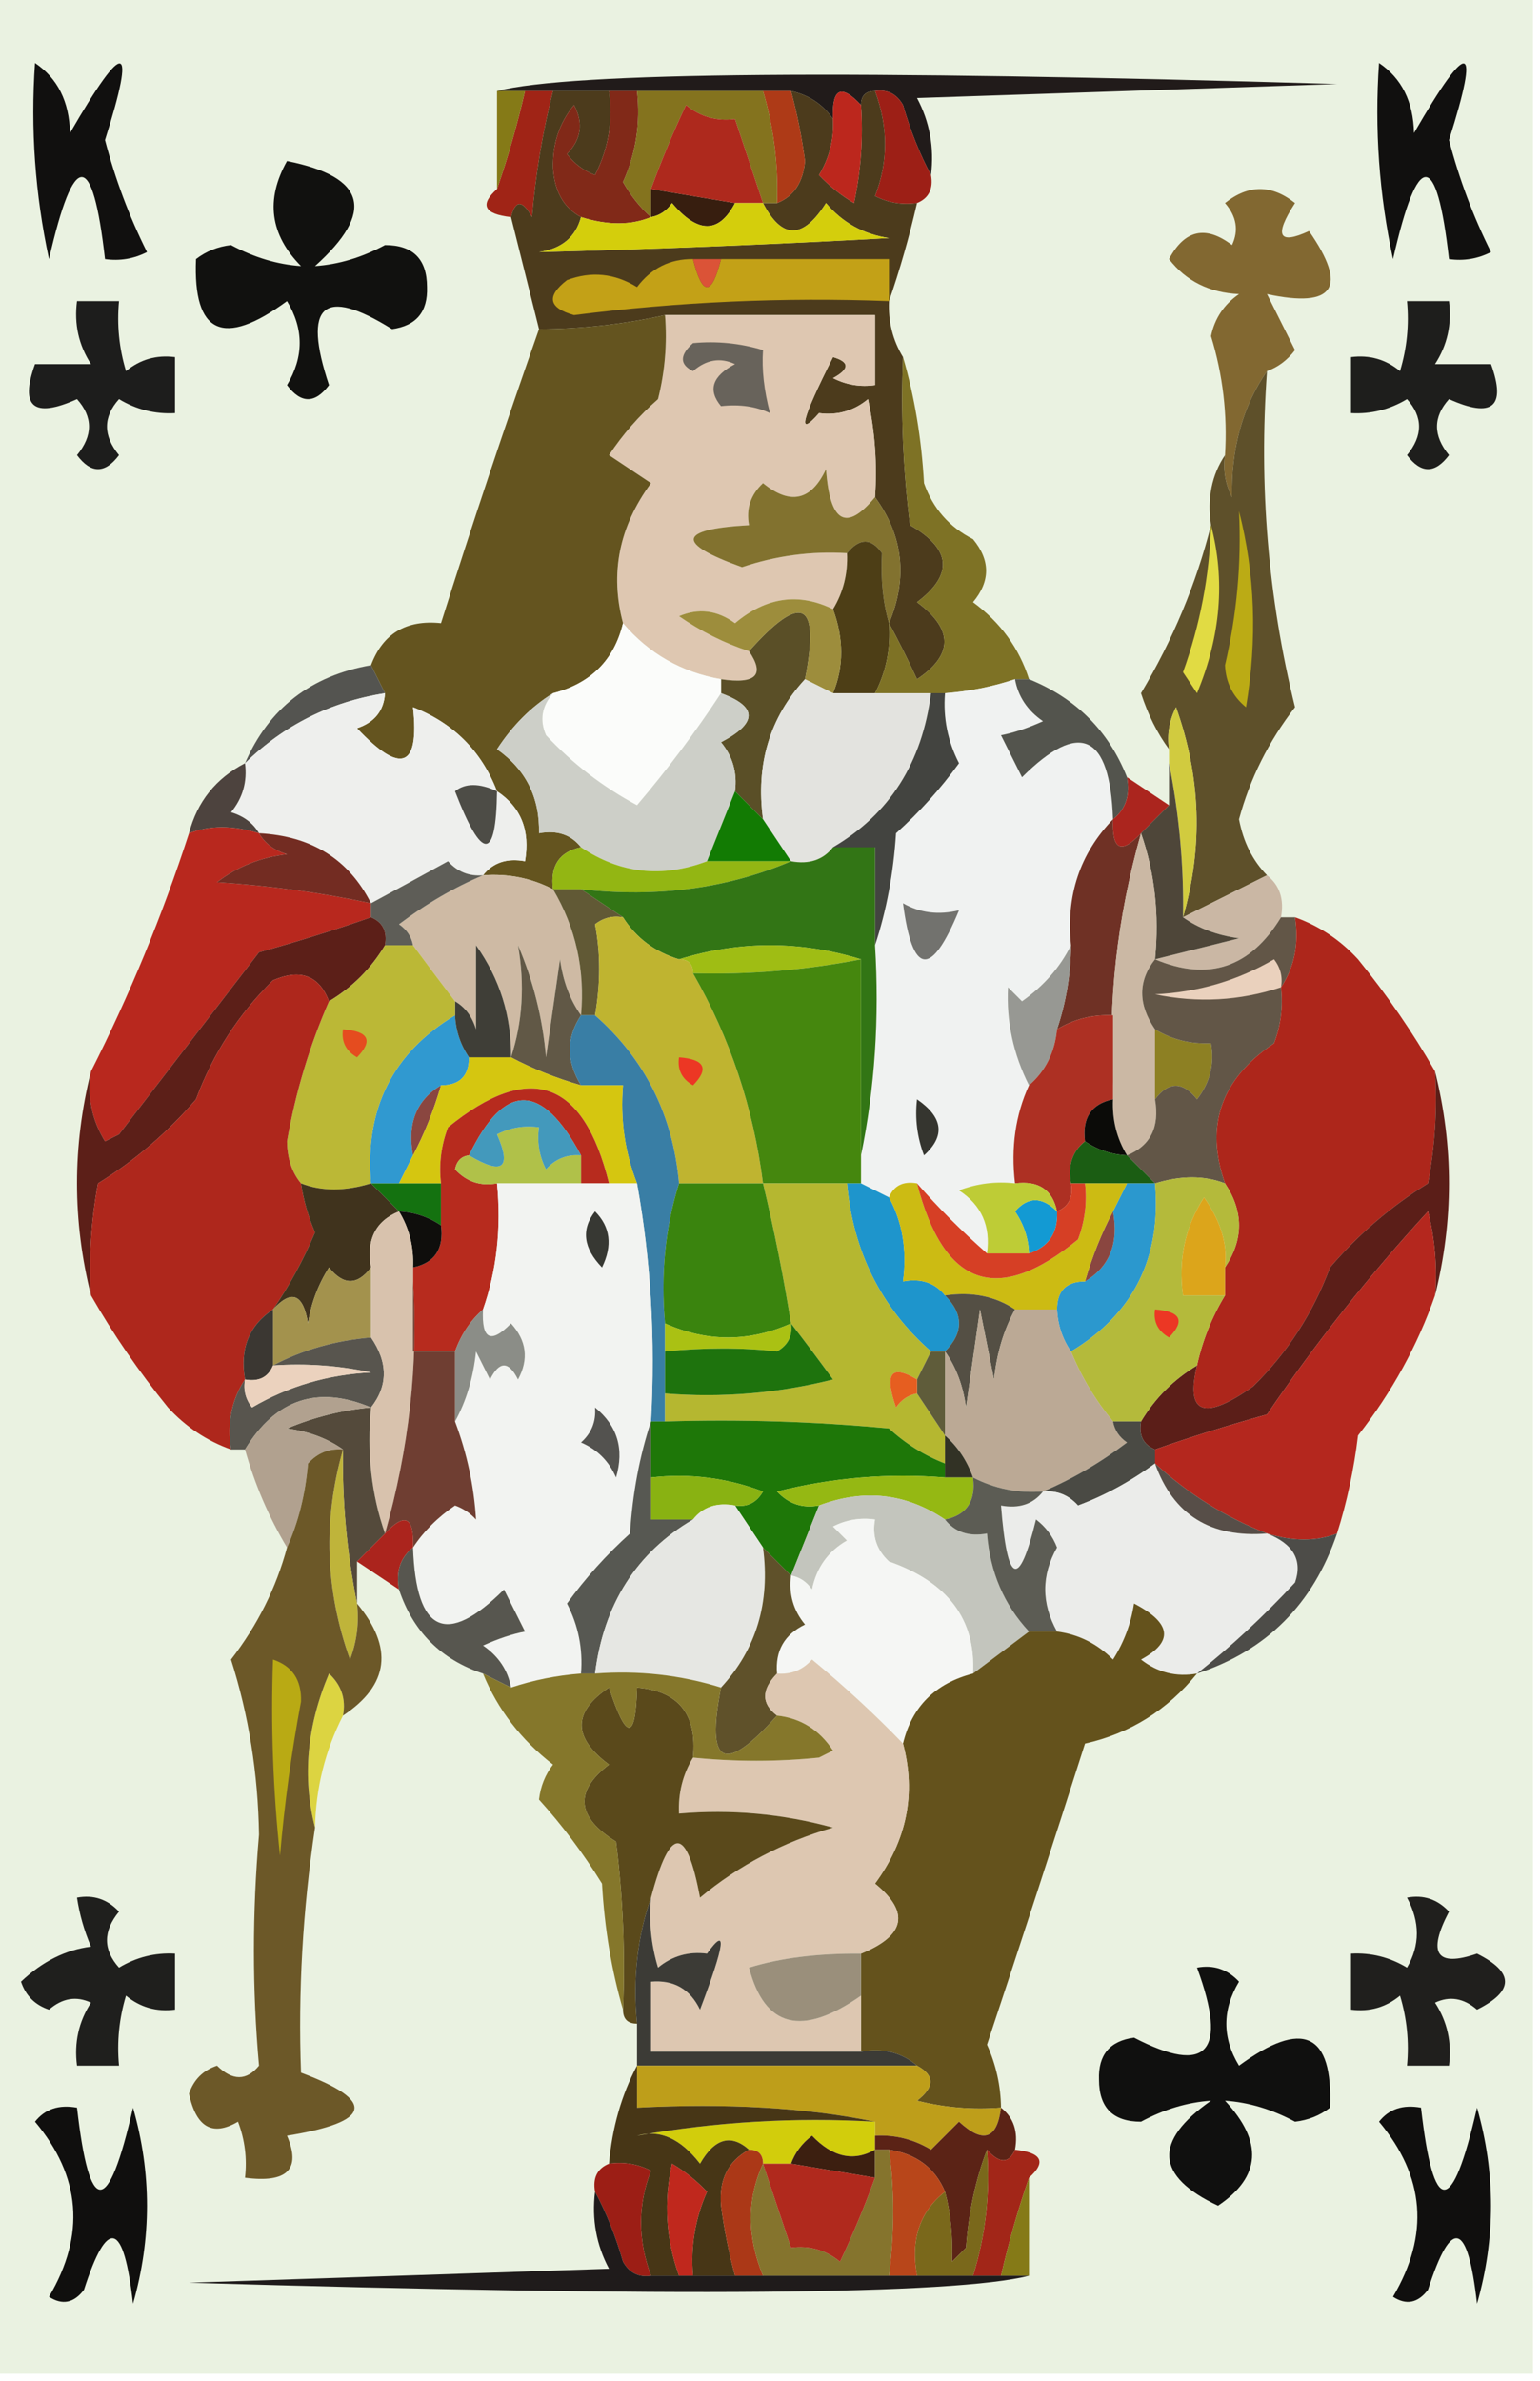 <?xml version="1.0" encoding="UTF-8"?>
<!DOCTYPE svg PUBLIC "-//W3C//DTD SVG 1.1//EN" "http://www.w3.org/Graphics/SVG/1.1/DTD/svg11.dtd">
<svg xmlns="http://www.w3.org/2000/svg" version="1.1" width="110px" height="170px" style="shape-rendering:geometricPrecision; text-rendering:geometricPrecision; image-rendering:optimizeQuality; fill-rule:evenodd; clip-rule:evenodd" xmlns:xlink="http://www.w3.org/1999/xlink">
<g><path style="opacity:1" fill="#eaf2e1" d="M -0.5,-0.5 C 36.167,-0.5 72.833,-0.5 109.5,-0.5C 109.5,56.167 109.5,112.833 109.5,169.5C 72.833,169.5 36.167,169.5 -0.5,169.5C -0.5,112.833 -0.5,56.167 -0.5,-0.5 Z"/></g>
<g><path style="opacity:1" fill="#11100f" d="M 2.5,4.5 C 4.117,5.589 4.95,7.256 5,9.5C 8.92,2.717 9.753,2.884 7.5,10C 8.224,12.779 9.224,15.446 10.5,18C 9.552,18.483 8.552,18.649 7.5,18.5C 6.614,10.694 5.281,10.694 3.5,18.5C 2.507,13.88 2.173,9.214 2.5,4.5 Z"/></g>
<g><path style="opacity:1" fill="#11100f" d="M 98.5,4.5 C 100.117,5.589 100.95,7.256 101,9.5C 104.92,2.717 105.753,2.884 103.5,10C 104.224,12.779 105.224,15.446 106.5,18C 105.552,18.483 104.552,18.649 103.5,18.5C 102.614,10.694 101.281,10.694 99.5,18.5C 98.507,13.88 98.173,9.214 98.5,4.5 Z"/></g>
<g><path style="opacity:1" fill="#211b1a" d="M 66.5,12.5 C 65.694,11.003 65.028,9.336 64.5,7.5C 64.043,6.702 63.376,6.369 62.5,6.5C 61.833,6.5 61.5,6.833 61.5,7.5C 60.075,5.969 59.409,6.302 59.5,8.5C 58.778,7.449 57.778,6.782 56.5,6.5C 55.833,6.5 55.167,6.5 54.5,6.5C 51.5,6.5 48.5,6.5 45.5,6.5C 44.833,6.5 44.167,6.5 43.5,6.5C 42.167,6.5 40.833,6.5 39.5,6.5C 38.833,6.5 38.167,6.5 37.5,6.5C 36.833,6.5 36.167,6.5 35.5,6.5C 40.791,5.141 60.791,4.974 95.5,6C 85.5,6.333 75.5,6.667 65.5,7C 66.406,8.699 66.739,10.533 66.5,12.5 Z"/></g>
<g><path style="opacity:1" fill="#9d1f16" d="M 62.5,6.5 C 63.376,6.369 64.043,6.702 64.5,7.5C 65.028,9.336 65.694,11.003 66.5,12.5C 66.672,13.492 66.338,14.158 65.5,14.5C 64.448,14.649 63.448,14.483 62.5,14C 63.45,11.568 63.45,9.068 62.5,6.5 Z"/></g>
<g><path style="opacity:1" fill="#a02416" d="M 37.5,6.5 C 38.167,6.5 38.833,6.5 39.5,6.5C 38.759,9.413 38.259,12.413 38,15.5C 37.31,14.262 36.81,14.262 36.5,15.5C 34.576,15.289 34.243,14.623 35.5,13.5C 36.268,11.285 36.935,8.952 37.5,6.5 Z"/></g>
<g><path style="opacity:1" fill="#857a17" d="M 35.5,6.5 C 36.167,6.5 36.833,6.5 37.5,6.5C 36.935,8.952 36.268,11.285 35.5,13.5C 35.5,11.167 35.5,8.833 35.5,6.5 Z"/></g>
<g><path style="opacity:1" fill="#11110f" d="M 20.5,11.5 C 26.152,12.626 26.819,15.126 22.5,19C 24.178,18.888 25.845,18.388 27.5,17.5C 29.5,17.5 30.5,18.5 30.5,20.5C 30.566,22.266 29.732,23.266 28,23.5C 23.088,20.432 21.588,21.765 23.5,27.5C 22.5,28.833 21.5,28.833 20.5,27.5C 21.706,25.484 21.706,23.484 20.5,21.5C 15.946,24.844 13.779,23.844 14,18.5C 14.725,17.942 15.558,17.608 16.5,17.5C 18.155,18.388 19.822,18.888 21.5,19C 19.285,16.759 18.952,14.258 20.5,11.5 Z"/></g>
<g><path style="opacity:1" fill="#4c3b1c" d="M 39.5,6.5 C 40.833,6.5 42.167,6.5 43.5,6.5C 43.799,8.604 43.466,10.604 42.5,12.5C 41.692,12.192 41.025,11.692 40.5,11C 41.517,9.951 41.684,8.784 41,7.5C 39.954,8.772 39.454,10.272 39.5,12C 39.608,13.681 40.275,14.848 41.5,15.5C 41.119,16.931 40.119,17.765 38.5,18C 46.796,17.796 55.13,17.462 63.5,17C 61.671,16.727 60.171,15.893 59,14.5C 57.35,17.106 55.85,17.106 54.5,14.5C 54.833,14.5 55.167,14.5 55.5,14.5C 56.694,14.03 57.36,13.03 57.5,11.5C 57.272,9.793 56.938,8.126 56.5,6.5C 57.778,6.782 58.778,7.449 59.5,8.5C 59.579,9.93 59.246,11.264 58.5,12.5C 59.242,13.287 60.075,13.954 61,14.5C 61.497,12.19 61.663,9.857 61.5,7.5C 61.5,6.833 61.833,6.5 62.5,6.5C 63.45,9.068 63.45,11.568 62.5,14C 63.448,14.483 64.448,14.649 65.5,14.5C 64.935,16.952 64.268,19.285 63.5,21.5C 63.433,22.959 63.766,24.292 64.5,25.5C 64.335,29.514 64.501,33.514 65,37.5C 67.952,39.193 68.118,41.026 65.5,43C 68.105,44.931 68.105,46.764 65.5,48.5C 64.828,47.051 64.161,45.718 63.5,44.5C 64.85,41.267 64.517,38.267 62.5,35.5C 62.663,33.143 62.497,30.81 62,28.5C 60.989,29.337 59.822,29.67 58.5,29.5C 56.905,31.313 57.239,29.98 59.5,25.5C 60.696,25.846 60.696,26.346 59.5,27C 60.448,27.483 61.448,27.649 62.5,27.5C 62.5,25.833 62.5,24.167 62.5,22.5C 57.5,22.5 52.5,22.5 47.5,22.5C 44.545,23.159 41.545,23.492 38.5,23.5C 37.833,20.833 37.167,18.167 36.5,15.5C 36.81,14.262 37.31,14.262 38,15.5C 38.259,12.413 38.759,9.413 39.5,6.5 Z"/></g>
<g><path style="opacity:1" fill="#371e0f" d="M 46.5,13.5 C 48.5,13.833 50.5,14.167 52.5,14.5C 51.348,16.689 49.848,16.689 48,14.5C 47.617,15.056 47.117,15.389 46.5,15.5C 46.5,14.833 46.5,14.167 46.5,13.5 Z"/></g>
<g><path style="opacity:1" fill="#812918" d="M 43.5,6.5 C 44.167,6.5 44.833,6.5 45.5,6.5C 45.756,8.793 45.423,10.959 44.5,13C 45.066,13.995 45.733,14.828 46.5,15.5C 45.065,16.096 43.398,16.096 41.5,15.5C 40.275,14.848 39.608,13.681 39.5,12C 39.454,10.272 39.954,8.772 41,7.5C 41.684,8.784 41.517,9.951 40.5,11C 41.025,11.692 41.692,12.192 42.5,12.5C 43.466,10.604 43.799,8.604 43.5,6.5 Z"/></g>
<g><path style="opacity:1" fill="#ae3a17" d="M 54.5,6.5 C 55.167,6.5 55.833,6.5 56.5,6.5C 56.938,8.126 57.272,9.793 57.5,11.5C 57.36,13.03 56.694,14.03 55.5,14.5C 55.599,11.763 55.265,9.096 54.5,6.5 Z"/></g>
<g><path style="opacity:1" fill="#84731e" d="M 45.5,6.5 C 48.5,6.5 51.5,6.5 54.5,6.5C 55.265,9.096 55.599,11.763 55.5,14.5C 55.167,14.5 54.833,14.5 54.5,14.5C 53.833,12.5 53.167,10.5 52.5,8.5C 51.178,8.67 50.011,8.337 49,7.5C 48.062,9.488 47.228,11.489 46.5,13.5C 46.5,14.167 46.5,14.833 46.5,15.5C 45.733,14.828 45.066,13.995 44.5,13C 45.423,10.959 45.756,8.793 45.5,6.5 Z"/></g>
<g><path style="opacity:1" fill="#ae291d" d="M 54.5,14.5 C 53.833,14.5 53.167,14.5 52.5,14.5C 50.5,14.167 48.5,13.833 46.5,13.5C 47.228,11.489 48.062,9.488 49,7.5C 50.011,8.337 51.178,8.67 52.5,8.5C 53.167,10.5 53.833,12.5 54.5,14.5 Z"/></g>
<g><path style="opacity:1" fill="#bc271d" d="M 61.5,7.5 C 61.663,9.857 61.497,12.19 61,14.5C 60.075,13.954 59.242,13.287 58.5,12.5C 59.246,11.264 59.579,9.93 59.5,8.5C 59.409,6.302 60.075,5.969 61.5,7.5 Z"/></g>
<g><path style="opacity:1" fill="#d4ce0c" d="M 52.5,14.5 C 53.167,14.5 53.833,14.5 54.5,14.5C 55.85,17.106 57.35,17.106 59,14.5C 60.171,15.893 61.671,16.727 63.5,17C 55.13,17.462 46.796,17.796 38.5,18C 40.119,17.765 41.119,16.931 41.5,15.5C 43.398,16.096 45.065,16.096 46.5,15.5C 47.117,15.389 47.617,15.056 48,14.5C 49.848,16.689 51.348,16.689 52.5,14.5 Z"/></g>
<g><path style="opacity:1" fill="#826831" d="M 90.5,26.5 C 88.763,29.008 87.93,32.008 88,35.5C 87.517,34.552 87.35,33.552 87.5,32.5C 87.681,29.603 87.348,26.77 86.5,24C 86.759,22.739 87.426,21.739 88.5,21C 86.381,20.902 84.714,20.069 83.5,18.5C 84.62,16.404 86.12,16.07 88,17.5C 88.492,16.451 88.326,15.451 87.5,14.5C 89.167,13.167 90.833,13.167 92.5,14.5C 90.989,16.837 91.323,17.504 93.5,16.5C 96.305,20.528 95.305,22.028 90.5,21C 91.167,22.333 91.833,23.667 92.5,25C 91.956,25.717 91.289,26.217 90.5,26.5 Z"/></g>
<g><path style="opacity:1" fill="#c3a117" d="M 49.5,18.5 C 50.167,21.167 50.833,21.167 51.5,18.5C 55.5,18.5 59.5,18.5 63.5,18.5C 63.5,19.5 63.5,20.5 63.5,21.5C 55.956,21.216 48.456,21.55 41,22.5C 39.174,21.99 39.007,21.156 40.5,20C 42.235,19.349 43.902,19.515 45.5,20.5C 46.524,19.147 47.857,18.48 49.5,18.5 Z"/></g>
<g><path style="opacity:1" fill="#db5337" d="M 49.5,18.5 C 50.167,18.5 50.833,18.5 51.5,18.5C 50.833,21.167 50.167,21.167 49.5,18.5 Z"/></g>
<g><path style="opacity:1" fill="#1d1d1c" d="M 5.5,21.5 C 6.5,21.5 7.5,21.5 8.5,21.5C 8.34,23.199 8.506,24.866 9,26.5C 10.011,25.663 11.178,25.33 12.5,25.5C 12.5,26.833 12.5,28.167 12.5,29.5C 11.069,29.579 9.736,29.246 8.5,28.5C 7.355,29.776 7.355,31.109 8.5,32.5C 7.5,33.833 6.5,33.833 5.5,32.5C 6.645,31.109 6.645,29.776 5.5,28.5C 2.398,29.893 1.398,29.06 2.5,26C 3.833,26 5.167,26 6.5,26C 5.62,24.644 5.286,23.144 5.5,21.5 Z"/></g>
<g><path style="opacity:1" fill="#dec7b1" d="M 47.5,22.5 C 52.5,22.5 57.5,22.5 62.5,22.5C 62.5,24.167 62.5,25.833 62.5,27.5C 61.448,27.649 60.448,27.483 59.5,27C 60.696,26.346 60.696,25.846 59.5,25.5C 57.239,29.98 56.905,31.313 58.5,29.5C 59.822,29.67 60.989,29.337 62,28.5C 62.497,30.81 62.663,33.143 62.5,35.5C 60.442,37.996 59.276,37.33 59,33.5C 57.946,35.754 56.446,36.087 54.5,34.5C 53.614,35.325 53.281,36.325 53.5,37.5C 48.408,37.789 48.241,38.789 53,40.5C 55.434,39.678 57.934,39.344 60.5,39.5C 60.567,40.959 60.234,42.292 59.5,43.5C 57.055,42.298 54.722,42.631 52.5,44.5C 51.232,43.572 49.899,43.405 48.5,44C 50.078,45.094 51.745,45.928 53.5,46.5C 54.66,48.203 53.993,48.869 51.5,48.5C 48.674,48.002 46.34,46.669 44.5,44.5C 43.553,40.939 44.219,37.606 46.5,34.5C 45.5,33.833 44.5,33.167 43.5,32.5C 44.48,31.019 45.647,29.685 47,28.5C 47.495,26.527 47.662,24.527 47.5,22.5 Z"/></g>
<g><path style="opacity:1" fill="#1e1e1c" d="M 100.5,21.5 C 101.5,21.5 102.5,21.5 103.5,21.5C 103.714,23.144 103.38,24.644 102.5,26C 103.833,26 105.167,26 106.5,26C 107.602,29.06 106.602,29.893 103.5,28.5C 102.355,29.776 102.355,31.109 103.5,32.5C 102.5,33.833 101.5,33.833 100.5,32.5C 101.645,31.109 101.645,29.776 100.5,28.5C 99.264,29.246 97.93,29.579 96.5,29.5C 96.5,28.167 96.5,26.833 96.5,25.5C 97.822,25.33 98.989,25.663 100,26.5C 100.494,24.866 100.66,23.199 100.5,21.5 Z"/></g>
<g><path style="opacity:1" fill="#68635b" d="M 49.5,24.5 C 51.199,24.34 52.866,24.506 54.5,25C 54.404,26.373 54.57,27.873 55,29.5C 53.992,29.018 52.825,28.852 51.5,29C 50.542,27.852 50.875,26.852 52.5,26C 51.451,25.508 50.451,25.674 49.5,26.5C 48.537,26.03 48.537,25.363 49.5,24.5 Z"/></g>
<g><path style="opacity:1" fill="#5e502a" d="M 90.5,26.5 C 89.909,34.704 90.576,42.704 92.5,50.5C 90.613,52.941 89.28,55.607 88.5,58.5C 88.803,60.114 89.469,61.448 90.5,62.5C 88.5,63.5 86.5,64.5 84.5,65.5C 85.942,60.465 85.776,55.465 84,50.5C 83.517,51.448 83.35,52.448 83.5,53.5C 82.661,52.359 81.994,51.026 81.5,49.5C 83.778,45.678 85.445,41.678 86.5,37.5C 86.216,35.585 86.549,33.919 87.5,32.5C 87.35,33.552 87.517,34.552 88,35.5C 87.93,32.008 88.763,29.008 90.5,26.5 Z"/></g>
<g><path style="opacity:1" fill="#82722f" d="M 62.5,35.5 C 64.517,38.267 64.85,41.267 63.5,44.5C 63.071,43.047 62.904,41.381 63,39.5C 62.23,38.402 61.397,38.402 60.5,39.5C 57.934,39.344 55.434,39.678 53,40.5C 48.241,38.789 48.408,37.789 53.5,37.5C 53.281,36.325 53.614,35.325 54.5,34.5C 56.446,36.087 57.946,35.754 59,33.5C 59.276,37.33 60.442,37.996 62.5,35.5 Z"/></g>
<g><path style="opacity:1" fill="#bbab15" d="M 88.5,36.5 C 89.648,40.981 89.815,45.648 89,50.5C 88.056,49.737 87.556,48.737 87.5,47.5C 88.346,43.882 88.68,40.215 88.5,36.5 Z"/></g>
<g><path style="opacity:1" fill="#64541f" d="M 47.5,22.5 C 47.662,24.527 47.495,26.527 47,28.5C 45.647,29.685 44.48,31.019 43.5,32.5C 44.5,33.167 45.5,33.833 46.5,34.5C 44.219,37.606 43.553,40.939 44.5,44.5C 43.867,47.134 42.2,48.8 39.5,49.5C 37.943,50.466 36.61,51.8 35.5,53.5C 37.559,54.951 38.559,56.951 38.5,59.5C 39.791,59.263 40.791,59.596 41.5,60.5C 39.952,60.821 39.285,61.821 39.5,63.5C 37.958,62.699 36.291,62.366 34.5,62.5C 35.209,61.596 36.209,61.263 37.5,61.5C 37.88,59.302 37.213,57.635 35.5,56.5C 34.393,53.631 32.393,51.631 29.5,50.5C 29.969,54.83 28.635,55.33 25.5,52C 26.756,51.583 27.423,50.75 27.5,49.5C 27.167,48.833 26.833,48.167 26.5,47.5C 27.344,45.241 29.011,44.241 31.5,44.5C 33.704,37.509 36.038,30.509 38.5,23.5C 41.545,23.492 44.545,23.159 47.5,22.5 Z"/></g>
<g><path style="opacity:1" fill="#4d3e16" d="M 63.5,44.5 C 63.634,46.291 63.301,47.958 62.5,49.5C 61.5,49.5 60.5,49.5 59.5,49.5C 60.275,47.612 60.275,45.612 59.5,43.5C 60.234,42.292 60.567,40.959 60.5,39.5C 61.397,38.402 62.23,38.402 63,39.5C 62.904,41.381 63.071,43.047 63.5,44.5 Z"/></g>
<g><path style="opacity:1" fill="#e1db43" d="M 86.5,37.5 C 87.528,41.426 87.194,45.426 85.5,49.5C 85.167,49 84.833,48.5 84.5,48C 85.726,44.598 86.393,41.098 86.5,37.5 Z"/></g>
<g><path style="opacity:1" fill="#5a4f27" d="M 57.5,48.5 C 54.976,51.239 53.976,54.572 54.5,58.5C 53.833,57.833 53.167,57.167 52.5,56.5C 52.67,55.178 52.337,54.011 51.5,53C 54.125,51.624 54.125,50.458 51.5,49.5C 51.5,49.167 51.5,48.833 51.5,48.5C 53.993,48.869 54.66,48.203 53.5,46.5C 57.265,42.264 58.598,42.93 57.5,48.5 Z"/></g>
<g><path style="opacity:1" fill="#fbfcfa" d="M 44.5,44.5 C 46.34,46.669 48.674,48.002 51.5,48.5C 51.5,48.833 51.5,49.167 51.5,49.5C 49.679,52.274 47.679,54.941 45.5,57.5C 43.063,56.197 40.896,54.53 39,52.5C 38.53,51.423 38.697,50.423 39.5,49.5C 42.2,48.8 43.867,47.134 44.5,44.5 Z"/></g>
<g><path style="opacity:1" fill="#9d8d3c" d="M 59.5,43.5 C 60.275,45.612 60.275,47.612 59.5,49.5C 58.833,49.167 58.167,48.833 57.5,48.5C 58.598,42.93 57.265,42.264 53.5,46.5C 51.745,45.928 50.078,45.094 48.5,44C 49.899,43.405 51.232,43.572 52.5,44.5C 54.722,42.631 57.055,42.298 59.5,43.5 Z"/></g>
<g><path style="opacity:1" fill="#7e7225" d="M 64.5,25.5 C 65.32,28.305 65.82,31.305 66,34.5C 66.637,36.303 67.803,37.636 69.5,38.5C 70.747,40.006 70.747,41.506 69.5,43C 71.464,44.451 72.797,46.284 73.5,48.5C 73.167,48.5 72.833,48.5 72.5,48.5C 70.883,49.038 69.216,49.371 67.5,49.5C 67.167,49.5 66.833,49.5 66.5,49.5C 65.167,49.5 63.833,49.5 62.5,49.5C 63.301,47.958 63.634,46.291 63.5,44.5C 64.161,45.718 64.828,47.051 65.5,48.5C 68.105,46.764 68.105,44.931 65.5,43C 68.118,41.026 67.952,39.193 65,37.5C 64.501,33.514 64.335,29.514 64.5,25.5 Z"/></g>
<g><path style="opacity:1" fill="#545450" d="M 26.5,47.5 C 26.833,48.167 27.167,48.833 27.5,49.5C 23.615,50.109 20.282,51.776 17.5,54.5C 19.197,50.584 22.197,48.25 26.5,47.5 Z"/></g>
<g><path style="opacity:1" fill="#e3e3df" d="M 57.5,48.5 C 58.167,48.833 58.833,49.167 59.5,49.5C 60.5,49.5 61.5,49.5 62.5,49.5C 63.833,49.5 65.167,49.5 66.5,49.5C 65.87,54.465 63.537,58.132 59.5,60.5C 58.791,61.404 57.791,61.737 56.5,61.5C 55.833,60.5 55.167,59.5 54.5,58.5C 53.976,54.572 54.976,51.239 57.5,48.5 Z"/></g>
<g><path style="opacity:1" fill="#f0f2f1" d="M 72.5,48.5 C 72.721,49.735 73.388,50.735 74.5,51.5C 73.397,51.998 72.397,52.331 71.5,52.5C 72,53.5 72.5,54.5 73,55.5C 77.12,51.401 79.286,52.401 79.5,58.5C 77.132,60.956 76.132,63.956 76.5,67.5C 75.717,69.076 74.55,70.409 73,71.5C 72.667,71.167 72.333,70.833 72,70.5C 71.876,72.936 72.376,75.269 73.5,77.5C 72.532,79.607 72.198,81.941 72.5,84.5C 71.127,84.343 69.793,84.51 68.5,85C 70.107,86.049 70.773,87.549 70.5,89.5C 68.667,87.888 67,86.222 65.5,84.5C 64.508,84.328 63.842,84.662 63.5,85.5C 62.833,85.167 62.167,84.833 61.5,84.5C 61.5,83.833 61.5,83.167 61.5,82.5C 62.487,77.695 62.821,72.695 62.5,67.5C 63.317,65.031 63.817,62.365 64,59.5C 65.685,57.983 67.185,56.316 68.5,54.5C 67.691,52.929 67.357,51.262 67.5,49.5C 69.216,49.371 70.883,49.038 72.5,48.5 Z"/></g>
<g><path style="opacity:1" fill="#eeefed" d="M 27.5,49.5 C 27.423,50.75 26.756,51.583 25.5,52C 28.635,55.33 29.969,54.83 29.5,50.5C 32.393,51.631 34.393,53.631 35.5,56.5C 37.213,57.635 37.88,59.302 37.5,61.5C 36.209,61.263 35.209,61.596 34.5,62.5C 33.504,62.586 32.671,62.252 32,61.5C 30.134,62.527 28.3,63.527 26.5,64.5C 24.915,61.361 22.248,59.694 18.5,59.5C 18.082,58.778 17.416,58.278 16.5,58C 17.337,56.989 17.67,55.822 17.5,54.5C 20.282,51.776 23.615,50.109 27.5,49.5 Z"/></g>
<g><path style="opacity:1" fill="#53544d" d="M 72.5,48.5 C 72.833,48.5 73.167,48.5 73.5,48.5C 76.855,49.855 79.189,52.189 80.5,55.5C 80.737,56.791 80.404,57.791 79.5,58.5C 79.286,52.401 77.12,51.401 73,55.5C 72.5,54.5 72,53.5 71.5,52.5C 72.397,52.331 73.397,51.998 74.5,51.5C 73.388,50.735 72.721,49.735 72.5,48.5 Z"/></g>
<g><path style="opacity:1" fill="#cdcfc8" d="M 39.5,49.5 C 38.697,50.423 38.53,51.423 39,52.5C 40.896,54.53 43.063,56.197 45.5,57.5C 47.679,54.941 49.679,52.274 51.5,49.5C 54.125,50.458 54.125,51.624 51.5,53C 52.337,54.011 52.67,55.178 52.5,56.5C 51.833,58.167 51.167,59.833 50.5,61.5C 47.285,62.711 44.285,62.378 41.5,60.5C 40.791,59.596 39.791,59.263 38.5,59.5C 38.559,56.951 37.559,54.951 35.5,53.5C 36.61,51.8 37.943,50.466 39.5,49.5 Z"/></g>
<g><path style="opacity:1" fill="#4d433e" d="M 17.5,54.5 C 17.67,55.822 17.337,56.989 16.5,58C 17.416,58.278 18.082,58.778 18.5,59.5C 16.64,58.928 14.973,58.928 13.5,59.5C 14.08,57.251 15.413,55.585 17.5,54.5 Z"/></g>
<g><path style="opacity:1" fill="#127b03" d="M 52.5,56.5 C 53.167,57.167 53.833,57.833 54.5,58.5C 55.167,59.5 55.833,60.5 56.5,61.5C 54.5,61.5 52.5,61.5 50.5,61.5C 51.167,59.833 51.833,58.167 52.5,56.5 Z"/></g>
<g><path style="opacity:1" fill="#ab251e" d="M 80.5,55.5 C 81.5,56.167 82.5,56.833 83.5,57.5C 82.833,58.167 82.167,58.833 81.5,59.5C 80.076,61.031 79.409,60.698 79.5,58.5C 80.404,57.791 80.737,56.791 80.5,55.5 Z"/></g>
<g><path style="opacity:1" fill="#d1cb3f" d="M 84.5,65.5 C 84.566,61.862 84.233,58.195 83.5,54.5C 83.5,54.167 83.5,53.833 83.5,53.5C 83.35,52.448 83.517,51.448 84,50.5C 85.776,55.465 85.942,60.465 84.5,65.5 Z"/></g>
<g><path style="opacity:1" fill="#4d4c46" d="M 35.5,56.5 C 35.434,61.506 34.434,61.506 32.5,56.5C 33.233,55.913 34.233,55.913 35.5,56.5 Z"/></g>
<g><path style="opacity:1" fill="#b8281e" d="M 18.5,59.5 C 18.918,60.222 19.584,60.722 20.5,61C 18.616,61.216 16.949,61.883 15.5,63C 19.252,63.24 22.919,63.74 26.5,64.5C 26.5,64.833 26.5,65.167 26.5,65.5C 23.977,66.384 21.31,67.218 18.5,68C 15.167,72.333 11.833,76.667 8.5,81C 8.167,81.167 7.833,81.333 7.5,81.5C 6.548,79.955 6.215,78.288 6.5,76.5C 9.256,71.054 11.589,65.387 13.5,59.5C 14.973,58.928 16.64,58.928 18.5,59.5 Z"/></g>
<g><path style="opacity:1" fill="#434440" d="M 66.5,49.5 C 66.833,49.5 67.167,49.5 67.5,49.5C 67.357,51.262 67.691,52.929 68.5,54.5C 67.185,56.316 65.685,57.983 64,59.5C 63.817,62.365 63.317,65.031 62.5,67.5C 62.5,65.167 62.5,62.833 62.5,60.5C 61.5,60.5 60.5,60.5 59.5,60.5C 63.537,58.132 65.87,54.465 66.5,49.5 Z"/></g>
<g><path style="opacity:1" fill="#732c22" d="M 18.5,59.5 C 22.248,59.694 24.915,61.361 26.5,64.5C 22.919,63.74 19.252,63.24 15.5,63C 16.949,61.883 18.616,61.216 20.5,61C 19.584,60.722 18.918,60.222 18.5,59.5 Z"/></g>
<g><path style="opacity:1" fill="#cebaa4" d="M 34.5,62.5 C 36.291,62.366 37.958,62.699 39.5,63.5C 41.126,66.246 41.793,69.246 41.5,72.5C 40.71,71.391 40.21,70.058 40,68.5C 39.667,70.833 39.333,73.167 39,75.5C 38.759,72.711 38.092,70.044 37,67.5C 37.492,70.319 37.326,72.986 36.5,75.5C 36.54,72.576 35.707,69.909 34,67.5C 34,69.5 34,71.5 34,73.5C 33.722,72.584 33.222,71.918 32.5,71.5C 31.512,70.205 30.512,68.872 29.5,67.5C 29.389,66.883 29.056,66.383 28.5,66C 30.432,64.541 32.432,63.375 34.5,62.5 Z"/></g>
<g><path style="opacity:1" fill="#93b613" d="M 41.5,60.5 C 44.285,62.378 47.285,62.711 50.5,61.5C 52.5,61.5 54.5,61.5 56.5,61.5C 51.944,63.442 46.944,64.108 41.5,63.5C 40.833,63.5 40.167,63.5 39.5,63.5C 39.285,61.821 39.952,60.821 41.5,60.5 Z"/></g>
<g><path style="opacity:1" fill="#cab7a4" d="M 90.5,62.5 C 91.404,63.209 91.737,64.209 91.5,65.5C 89.307,69.103 86.307,70.103 82.5,68.5C 84.482,68.005 86.482,67.505 88.5,67C 86.942,66.79 85.609,66.29 84.5,65.5C 86.5,64.5 88.5,63.5 90.5,62.5 Z"/></g>
<g><path style="opacity:1" fill="#5e5d57" d="M 34.5,62.5 C 32.432,63.375 30.432,64.541 28.5,66C 29.056,66.383 29.389,66.883 29.5,67.5C 28.833,67.5 28.167,67.5 27.5,67.5C 27.672,66.508 27.338,65.842 26.5,65.5C 26.5,65.167 26.5,64.833 26.5,64.5C 28.3,63.527 30.134,62.527 32,61.5C 32.671,62.252 33.504,62.586 34.5,62.5 Z"/></g>
<g><path style="opacity:1" fill="#327515" d="M 59.5,60.5 C 60.5,60.5 61.5,60.5 62.5,60.5C 62.5,62.833 62.5,65.167 62.5,67.5C 62.821,72.695 62.487,77.695 61.5,82.5C 61.5,77.833 61.5,73.167 61.5,68.5C 57.167,67.167 52.833,67.167 48.5,68.5C 46.77,67.974 45.436,66.974 44.5,65.5C 43.5,64.833 42.5,64.167 41.5,63.5C 46.944,64.108 51.944,63.442 56.5,61.5C 57.791,61.737 58.791,61.404 59.5,60.5 Z"/></g>
<g><path style="opacity:1" fill="#72726e" d="M 64.5,64.5 C 65.707,65.189 67.041,65.355 68.5,65C 66.506,69.832 65.173,69.666 64.5,64.5 Z"/></g>
<g><path style="opacity:1" fill="#5c1f18" d="M 6.5,76.5 C 6.215,78.288 6.548,79.955 7.5,81.5C 7.833,81.333 8.167,81.167 8.5,81C 11.833,76.667 15.167,72.333 18.5,68C 21.31,67.218 23.977,66.384 26.5,65.5C 27.338,65.842 27.672,66.508 27.5,67.5C 26.5,69.167 25.167,70.5 23.5,71.5C 22.796,69.656 21.463,69.156 19.5,70C 17.044,72.407 15.211,75.241 14,78.5C 11.961,80.874 9.628,82.874 7,84.5C 6.503,87.146 6.336,89.813 6.5,92.5C 5.167,87.167 5.167,81.833 6.5,76.5 Z"/></g>
<g><path style="opacity:1" fill="#4e4639" d="M 83.5,54.5 C 84.233,58.195 84.566,61.862 84.5,65.5C 85.609,66.29 86.942,66.79 88.5,67C 86.482,67.505 84.482,68.005 82.5,68.5C 82.81,65.287 82.477,62.287 81.5,59.5C 82.167,58.833 82.833,58.167 83.5,57.5C 83.5,56.5 83.5,55.5 83.5,54.5 Z"/></g>
<g><path style="opacity:1" fill="#615935" d="M 39.5,63.5 C 40.167,63.5 40.833,63.5 41.5,63.5C 42.5,64.167 43.5,64.833 44.5,65.5C 43.761,65.369 43.094,65.536 42.5,66C 42.894,68.06 42.894,70.227 42.5,72.5C 42.167,72.5 41.833,72.5 41.5,72.5C 41.793,69.246 41.126,66.246 39.5,63.5 Z"/></g>
<g><path style="opacity:1" fill="#9fbd14" d="M 48.5,68.5 C 52.833,67.167 57.167,67.167 61.5,68.5C 57.548,69.272 53.548,69.605 49.5,69.5C 49.5,68.833 49.167,68.5 48.5,68.5 Z"/></g>
<g><path style="opacity:1" fill="#6f3125" d="M 79.5,58.5 C 79.409,60.698 80.076,61.031 81.5,59.5C 79.781,65.594 79.114,71.594 79.5,77.5C 79.5,75.833 79.5,74.167 79.5,72.5C 78.041,72.433 76.708,72.766 75.5,73.5C 76.15,71.565 76.483,69.565 76.5,67.5C 76.132,63.956 77.132,60.956 79.5,58.5 Z"/></g>
<g><path style="opacity:1" fill="#cbb8a4" d="M 81.5,59.5 C 82.477,62.287 82.81,65.287 82.5,68.5C 81.28,70.05 81.28,71.716 82.5,73.5C 82.5,75.167 82.5,76.833 82.5,78.5C 82.843,80.483 82.177,81.817 80.5,82.5C 79.766,81.292 79.433,79.959 79.5,78.5C 79.5,78.167 79.5,77.833 79.5,77.5C 79.114,71.594 79.781,65.594 81.5,59.5 Z"/></g>
<g><path style="opacity:1" fill="#bfb430" d="M 44.5,65.5 C 45.436,66.974 46.77,67.974 48.5,68.5C 49.167,68.5 49.5,68.833 49.5,69.5C 52.153,74.124 53.819,79.124 54.5,84.5C 52.5,84.5 50.5,84.5 48.5,84.5C 48.067,79.633 46.067,75.633 42.5,72.5C 42.894,70.227 42.894,68.06 42.5,66C 43.094,65.536 43.761,65.369 44.5,65.5 Z"/></g>
<g><path style="opacity:1" fill="#3099d0" d="M 32.5,72.5 C 32.557,73.609 32.89,74.609 33.5,75.5C 33.5,76.833 32.833,77.5 31.5,77.5C 29.744,78.552 29.077,80.219 29.5,82.5C 29.167,83.167 28.833,83.833 28.5,84.5C 27.833,84.5 27.167,84.5 26.5,84.5C 26.039,79.188 28.039,75.188 32.5,72.5 Z"/></g>
<g><path style="opacity:1" fill="#3f3e37" d="M 36.5,75.5 C 35.5,75.5 34.5,75.5 33.5,75.5C 32.89,74.609 32.557,73.609 32.5,72.5C 32.5,72.167 32.5,71.833 32.5,71.5C 33.222,71.918 33.722,72.584 34,73.5C 34,71.5 34,69.5 34,67.5C 35.707,69.909 36.54,72.576 36.5,75.5 Z"/></g>
<g><path style="opacity:1" fill="#979893" d="M 76.5,67.5 C 76.483,69.565 76.15,71.565 75.5,73.5C 75.34,75.153 74.674,76.486 73.5,77.5C 72.376,75.269 71.876,72.936 72,70.5C 72.333,70.833 72.667,71.167 73,71.5C 74.55,70.409 75.717,69.076 76.5,67.5 Z"/></g>
<g><path style="opacity:1" fill="#ad3023" d="M 79.5,77.5 C 79.5,77.833 79.5,78.167 79.5,78.5C 77.952,78.821 77.285,79.821 77.5,81.5C 76.596,82.209 76.263,83.209 76.5,84.5C 76.672,85.492 76.338,86.158 75.5,86.5C 75.179,84.952 74.179,84.285 72.5,84.5C 72.198,81.941 72.532,79.607 73.5,77.5C 74.674,76.486 75.34,75.153 75.5,73.5C 76.708,72.766 78.041,72.433 79.5,72.5C 79.5,74.167 79.5,75.833 79.5,77.5 Z"/></g>
<g><path style="opacity:1" fill="#615846" d="M 41.5,72.5 C 40.438,74.099 40.438,75.766 41.5,77.5C 39.694,76.976 38.028,76.309 36.5,75.5C 37.326,72.986 37.492,70.319 37,67.5C 38.092,70.044 38.759,72.711 39,75.5C 39.333,73.167 39.667,70.833 40,68.5C 40.21,70.058 40.71,71.391 41.5,72.5 Z"/></g>
<g><path style="opacity:1" fill="#397ea5" d="M 41.5,72.5 C 41.833,72.5 42.167,72.5 42.5,72.5C 46.067,75.633 48.067,79.633 48.5,84.5C 47.521,87.625 47.187,90.958 47.5,94.5C 47.5,95.167 47.5,95.833 47.5,96.5C 47.5,97.5 47.5,98.5 47.5,99.5C 47.5,100.167 47.5,100.833 47.5,101.5C 47.167,101.5 46.833,101.5 46.5,101.5C 46.822,95.642 46.489,89.975 45.5,84.5C 44.631,82.283 44.298,79.95 44.5,77.5C 43.5,77.5 42.5,77.5 41.5,77.5C 40.438,75.766 40.438,74.099 41.5,72.5 Z"/></g>
<g><path style="opacity:1" fill="#45870e" d="M 61.5,68.5 C 61.5,73.167 61.5,77.833 61.5,82.5C 61.5,83.167 61.5,83.833 61.5,84.5C 61.167,84.5 60.833,84.5 60.5,84.5C 58.5,84.5 56.5,84.5 54.5,84.5C 53.819,79.124 52.153,74.124 49.5,69.5C 53.548,69.605 57.548,69.272 61.5,68.5 Z"/></g>
<g><path style="opacity:1" fill="#ec3724" d="M 48.5,75.5 C 50.337,75.639 50.67,76.306 49.5,77.5C 48.703,77.043 48.369,76.376 48.5,75.5 Z"/></g>
<g><path style="opacity:1" fill="#8d8023" d="M 82.5,73.5 C 83.708,74.234 85.041,74.567 86.5,74.5C 86.762,75.978 86.429,77.311 85.5,78.5C 84.473,77.209 83.473,77.209 82.5,78.5C 82.5,76.833 82.5,75.167 82.5,73.5 Z"/></g>
<g><path style="opacity:1" fill="#625647" d="M 91.5,65.5 C 91.833,65.5 92.167,65.5 92.5,65.5C 92.784,67.415 92.451,69.081 91.5,70.5C 91.657,71.873 91.49,73.207 91,74.5C 87.219,77.037 86.052,80.37 87.5,84.5C 86.027,83.928 84.36,83.928 82.5,84.5C 81.833,83.833 81.167,83.167 80.5,82.5C 82.177,81.817 82.843,80.483 82.5,78.5C 83.473,77.209 84.473,77.209 85.5,78.5C 86.429,77.311 86.762,75.978 86.5,74.5C 85.041,74.567 83.708,74.234 82.5,73.5C 81.28,71.716 81.28,70.05 82.5,68.5C 86.307,70.103 89.307,69.103 91.5,65.5 Z"/></g>
<g><path style="opacity:1" fill="#ead1bd" d="M 91.5,70.5 C 88.555,71.468 85.555,71.634 82.5,71C 85.571,70.853 88.404,70.02 91,68.5C 91.464,69.094 91.631,69.761 91.5,70.5 Z"/></g>
<g><path style="opacity:1" fill="#ad261b" d="M 92.5,65.5 C 94.229,66.118 95.729,67.118 97,68.5C 99.087,71.07 100.92,73.737 102.5,76.5C 102.664,79.187 102.497,81.854 102,84.5C 99.372,86.126 97.039,88.126 95,90.5C 93.789,93.759 91.956,96.593 89.5,99C 85.996,101.476 84.662,100.976 85.5,97.5C 85.892,95.716 86.559,94.049 87.5,92.5C 87.5,91.833 87.5,91.167 87.5,90.5C 88.833,88.5 88.833,86.5 87.5,84.5C 86.052,80.37 87.219,77.037 91,74.5C 91.49,73.207 91.657,71.873 91.5,70.5C 92.451,69.081 92.784,67.415 92.5,65.5 Z"/></g>
<g><path style="opacity:1" fill="#8a4640" d="M 31.5,77.5 C 30.976,79.306 30.309,80.972 29.5,82.5C 29.077,80.219 29.744,78.552 31.5,77.5 Z"/></g>
<g><path style="opacity:1" fill="#d5c610" d="M 33.5,75.5 C 34.5,75.5 35.5,75.5 36.5,75.5C 38.028,76.309 39.694,76.976 41.5,77.5C 42.5,77.5 43.5,77.5 44.5,77.5C 44.298,79.95 44.631,82.283 45.5,84.5C 44.833,84.5 44.167,84.5 43.5,84.5C 41.664,77.087 37.831,75.754 32,80.5C 31.51,81.793 31.343,83.127 31.5,84.5C 30.5,84.5 29.5,84.5 28.5,84.5C 28.833,83.833 29.167,83.167 29.5,82.5C 30.309,80.972 30.976,79.306 31.5,77.5C 32.833,77.5 33.5,76.833 33.5,75.5 Z"/></g>
<g><path style="opacity:1" fill="#0b0b08" d="M 79.5,78.5 C 79.433,79.959 79.766,81.292 80.5,82.5C 79.391,82.443 78.391,82.11 77.5,81.5C 77.285,79.821 77.952,78.821 79.5,78.5 Z"/></g>
<g><path style="opacity:1" fill="#35352f" d="M 65.5,78.5 C 67.368,79.786 67.534,81.12 66,82.5C 65.51,81.207 65.343,79.873 65.5,78.5 Z"/></g>
<g><path style="opacity:1" fill="#bbb836" d="M 27.5,67.5 C 28.167,67.5 28.833,67.5 29.5,67.5C 30.512,68.872 31.512,70.205 32.5,71.5C 32.5,71.833 32.5,72.167 32.5,72.5C 28.039,75.188 26.039,79.188 26.5,84.5C 24.64,85.072 22.973,85.072 21.5,84.5C 20.853,83.726 20.52,82.726 20.5,81.5C 21.104,78.024 22.104,74.691 23.5,71.5C 25.167,70.5 26.5,69.167 27.5,67.5 Z"/></g>
<g><path style="opacity:1" fill="#e54c1f" d="M 24.5,73.5 C 26.337,73.639 26.67,74.306 25.5,75.5C 24.703,75.043 24.369,74.376 24.5,73.5 Z"/></g>
<g><path style="opacity:1" fill="#1b5d13" d="M 77.5,81.5 C 78.391,82.11 79.391,82.443 80.5,82.5C 81.167,83.167 81.833,83.833 82.5,84.5C 81.833,84.5 81.167,84.5 80.5,84.5C 79.5,84.5 78.5,84.5 77.5,84.5C 77.167,84.5 76.833,84.5 76.5,84.5C 76.263,83.209 76.596,82.209 77.5,81.5 Z"/></g>
<g><path style="opacity:1" fill="#147210" d="M 26.5,84.5 C 27.167,84.5 27.833,84.5 28.5,84.5C 29.5,84.5 30.5,84.5 31.5,84.5C 31.5,85.5 31.5,86.5 31.5,87.5C 30.609,86.89 29.609,86.557 28.5,86.5C 27.833,85.833 27.167,85.167 26.5,84.5 Z"/></g>
<g><path style="opacity:1" fill="#b72b1e" d="M 43.5,84.5 C 42.833,84.5 42.167,84.5 41.5,84.5C 41.5,83.833 41.5,83.167 41.5,82.5C 38.692,77.261 36.025,77.261 33.5,82.5C 32.957,82.56 32.624,82.893 32.5,83.5C 33.325,84.386 34.325,84.719 35.5,84.5C 35.81,87.713 35.477,90.713 34.5,93.5C 33.599,94.29 32.932,95.29 32.5,96.5C 31.5,96.5 30.5,96.5 29.5,96.5C 29.5,94.833 29.5,93.167 29.5,91.5C 29.5,91.167 29.5,90.833 29.5,90.5C 31.048,90.179 31.715,89.179 31.5,87.5C 31.5,86.5 31.5,85.5 31.5,84.5C 31.343,83.127 31.51,81.793 32,80.5C 37.831,75.754 41.664,77.087 43.5,84.5 Z"/></g>
<g><path style="opacity:1" fill="#b0c149" d="M 41.5,82.5 C 41.5,83.167 41.5,83.833 41.5,84.5C 39.5,84.5 37.5,84.5 35.5,84.5C 34.325,84.719 33.325,84.386 32.5,83.5C 32.624,82.893 32.957,82.56 33.5,82.5C 35.9,83.927 36.567,83.427 35.5,81C 36.448,80.517 37.448,80.35 38.5,80.5C 38.35,81.552 38.517,82.552 39,83.5C 39.671,82.748 40.504,82.414 41.5,82.5 Z"/></g>
<g><path style="opacity:1" fill="#4399bc" d="M 41.5,82.5 C 40.504,82.414 39.671,82.748 39,83.5C 38.517,82.552 38.35,81.552 38.5,80.5C 37.448,80.35 36.448,80.517 35.5,81C 36.567,83.427 35.9,83.927 33.5,82.5C 36.025,77.261 38.692,77.261 41.5,82.5 Z"/></g>
<g><path style="opacity:1" fill="#f2f3f1" d="M 35.5,84.5 C 37.5,84.5 39.5,84.5 41.5,84.5C 42.167,84.5 42.833,84.5 43.5,84.5C 44.167,84.5 44.833,84.5 45.5,84.5C 46.489,89.975 46.822,95.642 46.5,101.5C 45.683,103.969 45.183,106.635 45,109.5C 43.315,111.017 41.815,112.684 40.5,114.5C 41.309,116.071 41.643,117.738 41.5,119.5C 39.784,119.629 38.117,119.962 36.5,120.5C 36.279,119.265 35.612,118.265 34.5,117.5C 35.603,117.002 36.603,116.669 37.5,116.5C 37,115.5 36.5,114.5 36,113.5C 31.881,117.6 29.714,116.6 29.5,110.5C 30.265,109.34 31.265,108.34 32.5,107.5C 33.086,107.709 33.586,108.043 34,108.5C 33.857,106.115 33.357,103.781 32.5,101.5C 33.302,100.048 33.802,98.382 34,96.5C 34.333,97.167 34.667,97.833 35,98.5C 35.667,97.167 36.333,97.167 37,98.5C 37.781,97.056 37.614,95.723 36.5,94.5C 35.056,95.981 34.389,95.648 34.5,93.5C 35.477,90.713 35.81,87.713 35.5,84.5 Z"/></g>
<g><path style="opacity:1" fill="#1e95cc" d="M 60.5,84.5 C 60.833,84.5 61.167,84.5 61.5,84.5C 62.167,84.833 62.833,85.167 63.5,85.5C 64.461,87.265 64.795,89.265 64.5,91.5C 65.791,91.263 66.791,91.596 67.5,92.5C 68.833,93.833 68.833,95.167 67.5,96.5C 67.167,96.5 66.833,96.5 66.5,96.5C 62.933,93.367 60.933,89.367 60.5,84.5 Z"/></g>
<g><path style="opacity:1" fill="#2b98ce" d="M 80.5,84.5 C 81.167,84.5 81.833,84.5 82.5,84.5C 82.961,89.812 80.961,93.812 76.5,96.5C 75.89,95.609 75.557,94.609 75.5,93.5C 75.5,92.167 76.167,91.5 77.5,91.5C 79.256,90.448 79.923,88.781 79.5,86.5C 79.833,85.833 80.167,85.167 80.5,84.5 Z"/></g>
<g><path style="opacity:1" fill="#5b1e18" d="M 102.5,92.5 C 102.662,90.473 102.495,88.473 102,86.5C 97.806,91.06 93.972,95.894 90.5,101C 87.69,101.782 85.023,102.616 82.5,103.5C 81.662,103.158 81.328,102.492 81.5,101.5C 82.5,99.833 83.833,98.5 85.5,97.5C 84.662,100.976 85.996,101.476 89.5,99C 91.956,96.593 93.789,93.759 95,90.5C 97.039,88.126 99.372,86.126 102,84.5C 102.497,81.854 102.664,79.187 102.5,76.5C 103.833,81.833 103.833,87.167 102.5,92.5 Z"/></g>
<g><path style="opacity:1" fill="#ae271c" d="M 23.5,71.5 C 22.104,74.691 21.104,78.024 20.5,81.5C 20.52,82.726 20.853,83.726 21.5,84.5C 21.677,85.695 22.011,86.862 22.5,88C 21.661,89.984 20.661,91.817 19.5,93.5C 17.787,94.635 17.12,96.302 17.5,98.5C 16.549,99.919 16.215,101.585 16.5,103.5C 14.771,102.883 13.271,101.883 12,100.5C 9.913,97.93 8.08,95.263 6.5,92.5C 6.336,89.813 6.503,87.146 7,84.5C 9.628,82.874 11.961,80.874 14,78.5C 15.211,75.241 17.044,72.407 19.5,70C 21.463,69.156 22.796,69.656 23.5,71.5 Z"/></g>
<g><path style="opacity:1" fill="#8a4640" d="M 79.5,86.5 C 79.923,88.781 79.256,90.448 77.5,91.5C 78.024,89.694 78.691,88.028 79.5,86.5 Z"/></g>
<g><path style="opacity:1" fill="#0f0e0c" d="M 28.5,86.5 C 29.609,86.557 30.609,86.89 31.5,87.5C 31.715,89.179 31.048,90.179 29.5,90.5C 29.567,89.041 29.234,87.708 28.5,86.5 Z"/></g>
<g><path style="opacity:1" fill="#373833" d="M 42.5,86.5 C 43.598,87.601 43.765,88.934 43,90.5C 41.666,89.122 41.499,87.789 42.5,86.5 Z"/></g>
<g><path style="opacity:1" fill="#b4271e" d="M 102.5,92.5 C 101.255,96.071 99.421,99.404 97,102.5C 96.71,104.92 96.21,107.254 95.5,109.5C 94.027,110.071 92.36,110.071 90.5,109.5C 87.566,108.361 84.9,106.694 82.5,104.5C 82.5,104.167 82.5,103.833 82.5,103.5C 85.023,102.616 87.69,101.782 90.5,101C 93.972,95.894 97.806,91.06 102,86.5C 102.495,88.473 102.662,90.473 102.5,92.5 Z"/></g>
<g><path style="opacity:1" fill="#40331d" d="M 21.5,84.5 C 22.973,85.072 24.64,85.072 26.5,84.5C 27.167,85.167 27.833,85.833 28.5,86.5C 26.823,87.183 26.157,88.517 26.5,90.5C 25.527,91.791 24.527,91.791 23.5,90.5C 22.719,91.729 22.219,93.062 22,94.5C 21.658,92.381 20.825,92.047 19.5,93.5C 20.661,91.817 21.661,89.984 22.5,88C 22.011,86.862 21.677,85.695 21.5,84.5 Z"/></g>
<g><path style="opacity:1" fill="#b5b730" d="M 54.5,84.5 C 56.5,84.5 58.5,84.5 60.5,84.5C 60.933,89.367 62.933,93.367 66.5,96.5C 66.167,97.167 65.833,97.833 65.5,98.5C 63.647,97.386 63.147,98.052 64,100.5C 64.383,99.944 64.883,99.611 65.5,99.5C 66.167,100.5 66.833,101.5 67.5,102.5C 67.5,103.167 67.5,103.833 67.5,104.5C 66.027,103.928 64.693,103.095 63.5,102C 58.177,101.501 52.844,101.334 47.5,101.5C 47.5,100.833 47.5,100.167 47.5,99.5C 51.555,99.824 55.555,99.491 59.5,98.5C 58.479,97.099 57.479,95.765 56.5,94.5C 55.96,91.135 55.294,87.802 54.5,84.5 Z"/></g>
<g><path style="opacity:1" fill="#3a840e" d="M 48.5,84.5 C 50.5,84.5 52.5,84.5 54.5,84.5C 55.294,87.802 55.96,91.135 56.5,94.5C 53.5,95.833 50.5,95.833 47.5,94.5C 47.187,90.958 47.521,87.625 48.5,84.5 Z"/></g>
<g><path style="opacity:1" fill="#ccbb13" d="M 63.5,85.5 C 63.842,84.662 64.508,84.328 65.5,84.5C 67.411,91.905 71.244,93.238 77,88.5C 77.49,87.207 77.657,85.873 77.5,84.5C 78.5,84.5 79.5,84.5 80.5,84.5C 80.167,85.167 79.833,85.833 79.5,86.5C 78.691,88.028 78.024,89.694 77.5,91.5C 76.167,91.5 75.5,92.167 75.5,93.5C 74.5,93.5 73.5,93.5 72.5,93.5C 71.081,92.549 69.415,92.216 67.5,92.5C 66.791,91.596 65.791,91.263 64.5,91.5C 64.795,89.265 64.461,87.265 63.5,85.5 Z"/></g>
<g><path style="opacity:1" fill="#d63f25" d="M 65.5,84.5 C 67,86.222 68.667,87.888 70.5,89.5C 71.5,89.5 72.5,89.5 73.5,89.5C 74.906,89.027 75.573,88.027 75.5,86.5C 76.338,86.158 76.672,85.492 76.5,84.5C 76.833,84.5 77.167,84.5 77.5,84.5C 77.657,85.873 77.49,87.207 77,88.5C 71.244,93.238 67.411,91.905 65.5,84.5 Z"/></g>
<g><path style="opacity:1" fill="#139ad3" d="M 75.5,86.5 C 75.573,88.027 74.906,89.027 73.5,89.5C 73.461,88.417 73.127,87.417 72.5,86.5C 73.425,85.438 74.425,85.438 75.5,86.5 Z"/></g>
<g><path style="opacity:1" fill="#becc36" d="M 72.5,84.5 C 74.179,84.285 75.179,84.952 75.5,86.5C 74.425,85.438 73.425,85.438 72.5,86.5C 73.127,87.417 73.461,88.417 73.5,89.5C 72.5,89.5 71.5,89.5 70.5,89.5C 70.773,87.549 70.107,86.049 68.5,85C 69.793,84.51 71.127,84.343 72.5,84.5 Z"/></g>
<g><path style="opacity:1" fill="#b4ba3b" d="M 87.5,84.5 C 88.833,86.5 88.833,88.5 87.5,90.5C 87.705,88.863 87.205,87.196 86,85.5C 84.648,87.594 84.148,89.927 84.5,92.5C 85.5,92.5 86.5,92.5 87.5,92.5C 86.559,94.049 85.892,95.716 85.5,97.5C 83.833,98.5 82.5,99.833 81.5,101.5C 80.833,101.5 80.167,101.5 79.5,101.5C 78.249,99.999 77.249,98.332 76.5,96.5C 80.961,93.812 82.961,89.812 82.5,84.5C 84.36,83.928 86.027,83.928 87.5,84.5 Z"/></g>
<g><path style="opacity:1" fill="#dca51b" d="M 87.5,90.5 C 87.5,91.167 87.5,91.833 87.5,92.5C 86.5,92.5 85.5,92.5 84.5,92.5C 84.148,89.927 84.648,87.594 86,85.5C 87.205,87.196 87.705,88.863 87.5,90.5 Z"/></g>
<g><path style="opacity:1" fill="#a3924d" d="M 26.5,90.5 C 26.5,92.167 26.5,93.833 26.5,95.5C 23.933,95.722 21.599,96.388 19.5,97.5C 19.5,96.167 19.5,94.833 19.5,93.5C 20.825,92.047 21.658,92.381 22,94.5C 22.219,93.062 22.719,91.729 23.5,90.5C 24.527,91.791 25.527,91.791 26.5,90.5 Z"/></g>
<g><path style="opacity:1" fill="#ec3724" d="M 82.5,93.5 C 84.337,93.639 84.67,94.306 83.5,95.5C 82.703,95.043 82.369,94.376 82.5,93.5 Z"/></g>
<g><path style="opacity:1" fill="#8b8d87" d="M 34.5,93.5 C 34.389,95.648 35.056,95.981 36.5,94.5C 37.614,95.723 37.781,97.056 37,98.5C 36.333,97.167 35.667,97.167 35,98.5C 34.667,97.833 34.333,97.167 34,96.5C 33.802,98.382 33.302,100.048 32.5,101.5C 32.5,99.833 32.5,98.167 32.5,96.5C 32.932,95.29 33.599,94.29 34.5,93.5 Z"/></g>
<g><path style="opacity:1" fill="#aac113" d="M 47.5,94.5 C 50.5,95.833 53.5,95.833 56.5,94.5C 56.631,95.376 56.297,96.043 55.5,96.5C 53.013,96.218 50.347,96.218 47.5,96.5C 47.5,95.833 47.5,95.167 47.5,94.5 Z"/></g>
<g><path style="opacity:1" fill="#3b3732" d="M 19.5,93.5 C 19.5,94.833 19.5,96.167 19.5,97.5C 19.158,98.338 18.492,98.672 17.5,98.5C 17.12,96.302 17.787,94.635 19.5,93.5 Z"/></g>
<g><path style="opacity:1" fill="#1e730d" d="M 56.5,94.5 C 57.479,95.765 58.479,97.099 59.5,98.5C 55.555,99.491 51.555,99.824 47.5,99.5C 47.5,98.5 47.5,97.5 47.5,96.5C 50.347,96.218 53.013,96.218 55.5,96.5C 56.297,96.043 56.631,95.376 56.5,94.5 Z"/></g>
<g><path style="opacity:1" fill="#544f44" d="M 67.5,92.5 C 69.415,92.216 71.081,92.549 72.5,93.5C 71.698,94.952 71.198,96.618 71,98.5C 70.667,96.833 70.333,95.167 70,93.5C 69.667,95.833 69.333,98.167 69,100.5C 68.79,98.942 68.29,97.609 67.5,96.5C 68.833,95.167 68.833,93.833 67.5,92.5 Z"/></g>
<g><path style="opacity:1" fill="#58554e" d="M 26.5,95.5 C 27.72,97.284 27.72,98.95 26.5,100.5C 22.693,98.897 19.693,99.897 17.5,103.5C 17.167,103.5 16.833,103.5 16.5,103.5C 16.215,101.585 16.549,99.919 17.5,98.5C 17.369,99.239 17.536,99.906 18,100.5C 20.596,98.98 23.429,98.147 26.5,98C 24.19,97.503 21.857,97.337 19.5,97.5C 21.599,96.388 23.933,95.722 26.5,95.5 Z"/></g>
<g><path style="opacity:1" fill="#5f5c3a" d="M 66.5,96.5 C 66.833,96.5 67.167,96.5 67.5,96.5C 67.5,98.5 67.5,100.5 67.5,102.5C 66.833,101.5 66.167,100.5 65.5,99.5C 65.5,99.167 65.5,98.833 65.5,98.5C 65.833,97.833 66.167,97.167 66.5,96.5 Z"/></g>
<g><path style="opacity:1" fill="#ebd2be" d="M 19.5,97.5 C 21.857,97.337 24.19,97.503 26.5,98C 23.429,98.147 20.596,98.98 18,100.5C 17.536,99.906 17.369,99.239 17.5,98.5C 18.492,98.672 19.158,98.338 19.5,97.5 Z"/></g>
<g><path style="opacity:1" fill="#e65e20" d="M 65.5,98.5 C 65.5,98.833 65.5,99.167 65.5,99.5C 64.883,99.611 64.383,99.944 64,100.5C 63.147,98.052 63.647,97.386 65.5,98.5 Z"/></g>
<g><path style="opacity:1" fill="#d8c2ad" d="M 28.5,86.5 C 29.234,87.708 29.567,89.041 29.5,90.5C 29.5,90.833 29.5,91.167 29.5,91.5C 29.886,97.406 29.219,103.406 27.5,109.5C 26.523,106.713 26.19,103.713 26.5,100.5C 27.72,98.95 27.72,97.284 26.5,95.5C 26.5,93.833 26.5,92.167 26.5,90.5C 26.157,88.517 26.823,87.183 28.5,86.5 Z"/></g>
<g><path style="opacity:1" fill="#544a3b" d="M 26.5,100.5 C 26.19,103.713 26.523,106.713 27.5,109.5C 26.833,110.167 26.167,110.833 25.5,111.5C 25.5,112.5 25.5,113.5 25.5,114.5C 24.767,110.805 24.434,107.138 24.5,103.5C 23.392,102.71 22.058,102.21 20.5,102C 22.436,101.187 24.436,100.687 26.5,100.5 Z"/></g>
<g><path style="opacity:1" fill="#1e7708" d="M 46.5,101.5 C 46.833,101.5 47.167,101.5 47.5,101.5C 52.844,101.334 58.177,101.501 63.5,102C 64.693,103.095 66.027,103.928 67.5,104.5C 67.5,104.833 67.5,105.167 67.5,105.5C 63.445,105.176 59.445,105.509 55.5,106.5C 56.325,107.386 57.325,107.719 58.5,107.5C 57.833,109.167 57.167,110.833 56.5,112.5C 55.833,111.833 55.167,111.167 54.5,110.5C 53.833,109.5 53.167,108.5 52.5,107.5C 53.376,107.631 54.043,107.298 54.5,106.5C 51.913,105.52 49.247,105.187 46.5,105.5C 46.5,104.167 46.5,102.833 46.5,101.5 Z"/></g>
<g><path style="opacity:1" fill="#bba995" d="M 72.5,93.5 C 73.5,93.5 74.5,93.5 75.5,93.5C 75.557,94.609 75.89,95.609 76.5,96.5C 77.249,98.332 78.249,99.999 79.5,101.5C 79.611,102.117 79.944,102.617 80.5,103C 78.568,104.459 76.568,105.625 74.5,106.5C 72.709,106.634 71.042,106.301 69.5,105.5C 69.068,104.29 68.401,103.29 67.5,102.5C 67.5,100.5 67.5,98.5 67.5,96.5C 68.29,97.609 68.79,98.942 69,100.5C 69.333,98.167 69.667,95.833 70,93.5C 70.333,95.167 70.667,96.833 71,98.5C 71.198,96.618 71.698,94.952 72.5,93.5 Z"/></g>
<g><path style="opacity:1" fill="#53524f" d="M 42.5,100.5 C 44.099,101.799 44.599,103.465 44,105.5C 43.5,104.333 42.667,103.5 41.5,103C 42.252,102.329 42.586,101.496 42.5,100.5 Z"/></g>
<g><path style="opacity:1" fill="#4a4a44" d="M 79.5,101.5 C 80.167,101.5 80.833,101.5 81.5,101.5C 81.328,102.492 81.662,103.158 82.5,103.5C 82.5,103.833 82.5,104.167 82.5,104.5C 80.735,105.794 78.902,106.794 77,107.5C 76.329,106.748 75.496,106.414 74.5,106.5C 76.568,105.625 78.568,104.459 80.5,103C 79.944,102.617 79.611,102.117 79.5,101.5 Z"/></g>
<g><path style="opacity:1" fill="#b1a18f" d="M 26.5,100.5 C 24.436,100.687 22.436,101.187 20.5,102C 22.058,102.21 23.392,102.71 24.5,103.5C 23.504,103.414 22.671,103.748 22,104.5C 21.809,106.708 21.309,108.708 20.5,110.5C 19.199,108.328 18.199,105.995 17.5,103.5C 19.693,99.897 22.693,98.897 26.5,100.5 Z"/></g>
<g><path style="opacity:1" fill="#323225" d="M 67.5,102.5 C 68.401,103.29 69.068,104.29 69.5,105.5C 68.833,105.5 68.167,105.5 67.5,105.5C 67.5,105.167 67.5,104.833 67.5,104.5C 67.5,103.833 67.5,103.167 67.5,102.5 Z"/></g>
<g><path style="opacity:1" fill="#89b212" d="M 46.5,105.5 C 49.247,105.187 51.913,105.52 54.5,106.5C 54.043,107.298 53.376,107.631 52.5,107.5C 51.209,107.263 50.209,107.596 49.5,108.5C 48.5,108.5 47.5,108.5 46.5,108.5C 46.5,107.5 46.5,106.5 46.5,105.5 Z"/></g>
<g><path style="opacity:1" fill="#ebecea" d="M 82.5,104.5 C 83.797,108.158 86.463,109.824 90.5,109.5C 92.382,110.237 93.049,111.404 92.5,113C 90.271,115.4 87.937,117.567 85.5,119.5C 84.022,119.762 82.689,119.429 81.5,118.5C 83.85,117.226 83.683,115.893 81,114.5C 80.781,115.938 80.281,117.271 79.5,118.5C 78.378,117.37 77.044,116.703 75.5,116.5C 74.377,114.482 74.377,112.482 75.5,110.5C 75.192,109.692 74.692,109.025 74,108.5C 72.781,113.509 71.948,113.176 71.5,107.5C 72.791,107.737 73.791,107.404 74.5,106.5C 75.496,106.414 76.329,106.748 77,107.5C 78.902,106.794 80.735,105.794 82.5,104.5 Z"/></g>
<g><path style="opacity:1" fill="#6f3e32" d="M 29.5,91.5 C 29.5,93.167 29.5,94.833 29.5,96.5C 30.5,96.5 31.5,96.5 32.5,96.5C 32.5,98.167 32.5,99.833 32.5,101.5C 33.357,103.781 33.857,106.115 34,108.5C 33.586,108.043 33.086,107.709 32.5,107.5C 31.265,108.34 30.265,109.34 29.5,110.5C 29.591,108.302 28.924,107.969 27.5,109.5C 29.219,103.406 29.886,97.406 29.5,91.5 Z"/></g>
<g><path style="opacity:1" fill="#95b813" d="M 67.5,105.5 C 68.167,105.5 68.833,105.5 69.5,105.5C 69.715,107.179 69.048,108.179 67.5,108.5C 64.715,106.622 61.715,106.289 58.5,107.5C 57.325,107.719 56.325,107.386 55.5,106.5C 59.445,105.509 63.445,105.176 67.5,105.5 Z"/></g>
<g><path style="opacity:1" fill="#574e48" d="M 82.5,104.5 C 84.9,106.694 87.566,108.361 90.5,109.5C 86.463,109.824 83.797,108.158 82.5,104.5 Z"/></g>
<g><path style="opacity:1" fill="#c3c5bd" d="M 67.5,108.5 C 68.209,109.404 69.209,109.737 70.5,109.5C 70.716,112.256 71.716,114.59 73.5,116.5C 72.167,117.5 70.833,118.5 69.5,119.5C 69.706,115.641 67.706,112.975 63.5,111.5C 62.614,110.675 62.281,109.675 62.5,108.5C 61.448,108.351 60.448,108.517 59.5,109C 59.833,109.333 60.167,109.667 60.5,110C 59.151,110.772 58.318,111.939 58,113.5C 57.617,112.944 57.117,112.611 56.5,112.5C 57.167,110.833 57.833,109.167 58.5,107.5C 61.715,106.289 64.715,106.622 67.5,108.5 Z"/></g>
<g><path style="opacity:1" fill="#ab241d" d="M 29.5,110.5 C 28.596,111.209 28.263,112.209 28.5,113.5C 27.5,112.833 26.5,112.167 25.5,111.5C 26.167,110.833 26.833,110.167 27.5,109.5C 28.924,107.969 29.591,108.302 29.5,110.5 Z"/></g>
<g><path style="opacity:1" fill="#f5f6f4" d="M 69.5,119.5 C 66.8,120.2 65.133,121.866 64.5,124.5C 62.461,122.391 60.294,120.391 58,118.5C 57.329,119.252 56.496,119.586 55.5,119.5C 55.36,117.876 56.027,116.71 57.5,116C 56.663,114.989 56.33,113.822 56.5,112.5C 57.117,112.611 57.617,112.944 58,113.5C 58.318,111.939 59.151,110.772 60.5,110C 60.167,109.667 59.833,109.333 59.5,109C 60.448,108.517 61.448,108.351 62.5,108.5C 62.281,109.675 62.614,110.675 63.5,111.5C 67.706,112.975 69.706,115.641 69.5,119.5 Z"/></g>
<g><path style="opacity:1" fill="#575852" d="M 46.5,101.5 C 46.5,102.833 46.5,104.167 46.5,105.5C 46.5,106.5 46.5,107.5 46.5,108.5C 47.5,108.5 48.5,108.5 49.5,108.5C 45.463,110.868 43.13,114.535 42.5,119.5C 42.167,119.5 41.833,119.5 41.5,119.5C 41.643,117.738 41.309,116.071 40.5,114.5C 41.815,112.684 43.315,111.017 45,109.5C 45.183,106.635 45.683,103.969 46.5,101.5 Z"/></g>
<g><path style="opacity:1" fill="#e6e7e3" d="M 52.5,107.5 C 53.167,108.5 53.833,109.5 54.5,110.5C 55.024,114.428 54.024,117.761 51.5,120.5C 48.608,119.597 45.608,119.264 42.5,119.5C 43.13,114.535 45.463,110.868 49.5,108.5C 50.209,107.596 51.209,107.263 52.5,107.5 Z"/></g>
<g><path style="opacity:1" fill="#5c5c54" d="M 69.5,105.5 C 71.042,106.301 72.709,106.634 74.5,106.5C 73.791,107.404 72.791,107.737 71.5,107.5C 71.948,113.176 72.781,113.509 74,108.5C 74.692,109.025 75.192,109.692 75.5,110.5C 74.377,112.482 74.377,114.482 75.5,116.5C 74.833,116.5 74.167,116.5 73.5,116.5C 71.716,114.59 70.716,112.256 70.5,109.5C 69.209,109.737 68.209,109.404 67.5,108.5C 69.048,108.179 69.715,107.179 69.5,105.5 Z"/></g>
<g><path style="opacity:1" fill="#bfb43a" d="M 24.5,103.5 C 24.434,107.138 24.767,110.805 25.5,114.5C 25.657,115.873 25.49,117.207 25,118.5C 23.224,113.535 23.058,108.535 24.5,103.5 Z"/></g>
<g><path style="opacity:1" fill="#57564f" d="M 29.5,110.5 C 29.714,116.6 31.881,117.6 36,113.5C 36.5,114.5 37,115.5 37.5,116.5C 36.603,116.669 35.603,117.002 34.5,117.5C 35.612,118.265 36.279,119.265 36.5,120.5C 35.833,120.167 35.167,119.833 34.5,119.5C 31.5,118.5 29.5,116.5 28.5,113.5C 28.263,112.209 28.596,111.209 29.5,110.5 Z"/></g>
<g><path style="opacity:1" fill="#4d4c48" d="M 90.5,109.5 C 92.36,110.071 94.027,110.071 95.5,109.5C 93.798,114.535 90.465,117.869 85.5,119.5C 87.937,117.567 90.271,115.4 92.5,113C 93.049,111.404 92.382,110.237 90.5,109.5 Z"/></g>
<g><path style="opacity:1" fill="#64521c" d="M 85.5,119.5 C 83.381,122.111 80.714,123.778 77.5,124.5C 75.236,131.601 72.903,138.768 70.5,146C 71.148,147.44 71.481,148.94 71.5,150.5C 69.473,150.662 67.473,150.495 65.5,150C 66.774,149.023 66.774,148.189 65.5,147.5C 64.432,146.566 63.099,146.232 61.5,146.5C 61.5,145.167 61.5,143.833 61.5,142.5C 61.5,141.5 61.5,140.5 61.5,139.5C 64.67,138.208 65.004,136.542 62.5,134.5C 64.781,131.394 65.448,128.061 64.5,124.5C 65.133,121.866 66.8,120.2 69.5,119.5C 70.833,118.5 72.167,117.5 73.5,116.5C 74.167,116.5 74.833,116.5 75.5,116.5C 77.044,116.703 78.378,117.37 79.5,118.5C 80.281,117.271 80.781,115.938 81,114.5C 83.683,115.893 83.85,117.226 81.5,118.5C 82.689,119.429 84.022,119.762 85.5,119.5 Z"/></g>
<g><path style="opacity:1" fill="#5f512a" d="M 54.5,110.5 C 55.167,111.167 55.833,111.833 56.5,112.5C 56.33,113.822 56.663,114.989 57.5,116C 56.027,116.71 55.36,117.876 55.5,119.5C 54.375,120.652 54.375,121.652 55.5,122.5C 51.735,126.736 50.402,126.07 51.5,120.5C 54.024,117.761 55.024,114.428 54.5,110.5 Z"/></g>
<g><path style="opacity:1" fill="#dcd441" d="M 24.5,122.5 C 23.226,124.993 22.56,127.659 22.5,130.5C 21.582,126.917 21.916,123.25 23.5,119.5C 24.386,120.325 24.719,121.325 24.5,122.5 Z"/></g>
<g><path style="opacity:1" fill="#ddc7b1" d="M 64.5,124.5 C 65.448,128.061 64.781,131.394 62.5,134.5C 65.004,136.542 64.67,138.208 61.5,139.5C 58.394,139.476 55.727,139.809 53.5,140.5C 54.617,144.792 57.283,145.459 61.5,142.5C 61.5,143.833 61.5,145.167 61.5,146.5C 56.5,146.5 51.5,146.5 46.5,146.5C 46.5,144.833 46.5,143.167 46.5,141.5C 48.124,141.36 49.29,142.027 50,143.5C 51.79,138.794 51.957,137.46 50.5,139.5C 49.178,139.33 48.011,139.663 47,140.5C 46.507,138.866 46.34,137.199 46.5,135.5C 47.873,130.329 49.039,130.329 50,135.5C 52.764,133.2 55.931,131.533 59.5,130.5C 55.893,129.511 52.226,129.177 48.5,129.5C 48.433,128.041 48.766,126.708 49.5,125.5C 52.531,125.803 55.531,125.803 58.5,125.5C 58.833,125.333 59.167,125.167 59.5,125C 58.529,123.519 57.196,122.685 55.5,122.5C 54.375,121.652 54.375,120.652 55.5,119.5C 56.496,119.586 57.329,119.252 58,118.5C 60.294,120.391 62.461,122.391 64.5,124.5 Z"/></g>
<g><path style="opacity:1" fill="#6c5828" d="M 24.5,103.5 C 23.058,108.535 23.224,113.535 25,118.5C 25.49,117.207 25.657,115.873 25.5,114.5C 28.124,117.656 27.79,120.322 24.5,122.5C 24.719,121.325 24.386,120.325 23.5,119.5C 21.916,123.25 21.582,126.917 22.5,130.5C 21.621,136.398 21.288,142.232 21.5,148C 26.906,150.022 26.572,151.522 20.5,152.5C 21.523,154.895 20.523,155.895 17.5,155.5C 17.657,154.127 17.49,152.793 17,151.5C 15.175,152.571 14.008,151.904 13.5,149.5C 13.833,148.5 14.5,147.833 15.5,147.5C 16.609,148.59 17.609,148.59 18.5,147.5C 18.015,142.079 18.015,136.579 18.5,131C 18.432,126.648 17.766,122.481 16.5,118.5C 18.393,116.048 19.726,113.381 20.5,110.5C 21.309,108.708 21.809,106.708 22,104.5C 22.671,103.748 23.504,103.414 24.5,103.5 Z"/></g>
<g><path style="opacity:1" fill="#b9aa14" d="M 19.5,118.5 C 20.88,118.962 21.547,119.962 21.5,121.5C 20.818,125.138 20.318,128.805 20,132.5C 19.501,127.845 19.334,123.179 19.5,118.5 Z"/></g>
<g><path style="opacity:1" fill="#5a491b" d="M 49.5,125.5 C 48.766,126.708 48.433,128.041 48.5,129.5C 52.226,129.177 55.893,129.511 59.5,130.5C 55.931,131.533 52.764,133.2 50,135.5C 49.039,130.329 47.873,130.329 46.5,135.5C 45.523,138.287 45.19,141.287 45.5,144.5C 44.833,144.5 44.5,144.167 44.5,143.5C 44.666,139.486 44.499,135.486 44,131.5C 41.173,129.746 41.006,127.912 43.5,126C 40.895,124.069 40.895,122.236 43.5,120.5C 44.738,124.311 45.404,124.311 45.5,120.5C 48.47,120.746 49.803,122.412 49.5,125.5 Z"/></g>
<g><path style="opacity:1" fill="#85772b" d="M 34.5,119.5 C 35.167,119.833 35.833,120.167 36.5,120.5C 38.117,119.962 39.784,119.629 41.5,119.5C 41.833,119.5 42.167,119.5 42.5,119.5C 45.608,119.264 48.608,119.597 51.5,120.5C 50.402,126.07 51.735,126.736 55.5,122.5C 57.196,122.685 58.529,123.519 59.5,125C 59.167,125.167 58.833,125.333 58.5,125.5C 55.531,125.803 52.531,125.803 49.5,125.5C 49.803,122.412 48.47,120.746 45.5,120.5C 45.404,124.311 44.738,124.311 43.5,120.5C 40.895,122.236 40.895,124.069 43.5,126C 41.006,127.912 41.173,129.746 44,131.5C 44.499,135.486 44.666,139.486 44.5,143.5C 43.681,140.695 43.181,137.695 43,134.5C 41.661,132.335 40.161,130.335 38.5,128.5C 38.608,127.558 38.941,126.725 39.5,126C 37.21,124.223 35.543,122.056 34.5,119.5 Z"/></g>
<g><path style="opacity:1" fill="#3c3b36" d="M 46.5,135.5 C 46.34,137.199 46.507,138.866 47,140.5C 48.011,139.663 49.178,139.33 50.5,139.5C 51.957,137.46 51.79,138.794 50,143.5C 49.29,142.027 48.124,141.36 46.5,141.5C 46.5,143.167 46.5,144.833 46.5,146.5C 51.5,146.5 56.5,146.5 61.5,146.5C 63.099,146.232 64.432,146.566 65.5,147.5C 58.833,147.5 52.167,147.5 45.5,147.5C 45.5,146.5 45.5,145.5 45.5,144.5C 45.19,141.287 45.523,138.287 46.5,135.5 Z"/></g>
<g><path style="opacity:1" fill="#1f1f1d" d="M 5.5,135.5 C 6.675,135.281 7.675,135.614 8.5,136.5C 7.355,137.891 7.355,139.224 8.5,140.5C 9.736,139.754 11.069,139.421 12.5,139.5C 12.5,140.833 12.5,142.167 12.5,143.5C 11.178,143.67 10.011,143.337 9,142.5C 8.506,144.134 8.34,145.801 8.5,147.5C 7.5,147.5 6.5,147.5 5.5,147.5C 5.286,145.856 5.62,144.356 6.5,143C 5.451,142.508 4.451,142.674 3.5,143.5C 2.5,143.167 1.833,142.5 1.5,141.5C 3.027,140.056 4.694,139.222 6.5,139C 6.011,137.862 5.678,136.695 5.5,135.5 Z"/></g>
<g><path style="opacity:1" fill="#9a8f7b" d="M 61.5,139.5 C 61.5,140.5 61.5,141.5 61.5,142.5C 57.283,145.459 54.617,144.792 53.5,140.5C 55.727,139.809 58.394,139.476 61.5,139.5 Z"/></g>
<g><path style="opacity:1" fill="#10100f" d="M 85.5,140.5 C 86.675,140.281 87.675,140.614 88.5,141.5C 87.294,143.516 87.294,145.516 88.5,147.5C 93.054,144.156 95.221,145.156 95,150.5C 94.275,151.059 93.442,151.392 92.5,151.5C 90.845,150.612 89.178,150.112 87.5,150C 90.239,152.934 90.073,155.434 87,157.5C 82.532,155.395 82.365,152.895 86.5,150C 84.822,150.112 83.155,150.612 81.5,151.5C 79.5,151.5 78.5,150.5 78.5,148.5C 78.434,146.734 79.268,145.734 81,145.5C 86.225,148.207 87.725,146.54 85.5,140.5 Z"/></g>
<g><path style="opacity:1" fill="#201f1d" d="M 100.5,135.5 C 101.675,135.281 102.675,135.614 103.5,136.5C 101.934,139.494 102.601,140.494 105.5,139.5C 108.167,140.833 108.167,142.167 105.5,143.5C 104.549,142.674 103.549,142.508 102.5,143C 103.38,144.356 103.714,145.856 103.5,147.5C 102.5,147.5 101.5,147.5 100.5,147.5C 100.66,145.801 100.494,144.134 100,142.5C 98.989,143.337 97.822,143.67 96.5,143.5C 96.5,142.167 96.5,140.833 96.5,139.5C 97.93,139.421 99.264,139.754 100.5,140.5C 101.434,138.905 101.434,137.239 100.5,135.5 Z"/></g>
<g><path style="opacity:1" fill="#100f0e" d="M 2.5,151.5 C 3.209,150.596 4.209,150.263 5.5,150.5C 6.386,158.306 7.719,158.306 9.5,150.5C 10.833,155.167 10.833,159.833 9.5,164.5C 8.841,158.619 7.674,158.286 6,163.5C 5.282,164.451 4.449,164.617 3.5,164C 6.115,159.581 5.781,155.414 2.5,151.5 Z"/></g>
<g><path style="opacity:1" fill="#be9e1a" d="M 45.5,147.5 C 52.167,147.5 58.833,147.5 65.5,147.5C 66.774,148.189 66.774,149.023 65.5,150C 67.473,150.495 69.473,150.662 71.5,150.5C 71.225,152.758 70.225,153.092 68.5,151.5C 67.833,152.167 67.167,152.833 66.5,153.5C 65.264,152.754 63.931,152.421 62.5,152.5C 62.5,152.167 62.5,151.833 62.5,151.5C 57.597,150.5 51.93,150.167 45.5,150.5C 45.5,149.5 45.5,148.5 45.5,147.5 Z"/></g>
<g><path style="opacity:1" fill="#100f0e" d="M 98.5,151.5 C 99.209,150.596 100.209,150.263 101.5,150.5C 102.386,158.306 103.719,158.306 105.5,150.5C 106.833,155.167 106.833,159.833 105.5,164.5C 104.841,158.619 103.674,158.286 102,163.5C 101.282,164.451 100.449,164.617 99.5,164C 102.115,159.581 101.781,155.414 98.5,151.5 Z"/></g>
<g><path style="opacity:1" fill="#d2cd0c" d="M 62.5,151.5 C 62.5,151.833 62.5,152.167 62.5,152.5C 62.5,152.833 62.5,153.167 62.5,153.5C 60.968,154.37 59.468,154.036 58,152.5C 57.283,153.044 56.783,153.711 56.5,154.5C 55.833,154.5 55.167,154.5 54.5,154.5C 54.5,153.833 54.167,153.5 53.5,153.5C 52.207,152.355 51.041,152.689 50,154.5C 48.613,152.699 47.113,152.032 45.5,152.5C 51.128,151.505 56.794,151.171 62.5,151.5 Z"/></g>
<g><path style="opacity:1" fill="#3c1f10" d="M 62.5,153.5 C 62.5,154.167 62.5,154.833 62.5,155.5C 60.5,155.167 58.5,154.833 56.5,154.5C 56.783,153.711 57.283,153.044 58,152.5C 59.468,154.036 60.968,154.37 62.5,153.5 Z"/></g>
<g><path style="opacity:1" fill="#473616" d="M 45.5,147.5 C 45.5,148.5 45.5,149.5 45.5,150.5C 51.93,150.167 57.597,150.5 62.5,151.5C 56.794,151.171 51.128,151.505 45.5,152.5C 47.113,152.032 48.613,152.699 50,154.5C 51.041,152.689 52.207,152.355 53.5,153.5C 52.007,154.312 51.34,155.645 51.5,157.5C 51.728,159.207 52.062,160.874 52.5,162.5C 51.5,162.5 50.5,162.5 49.5,162.5C 49.318,160.409 49.652,158.409 50.5,156.5C 49.758,155.713 48.925,155.047 48,154.5C 47.398,157.221 47.565,159.887 48.5,162.5C 47.833,162.5 47.167,162.5 46.5,162.5C 45.55,159.932 45.55,157.432 46.5,155C 45.552,154.517 44.552,154.351 43.5,154.5C 43.721,151.933 44.388,149.599 45.5,147.5 Z"/></g>
<g><path style="opacity:1" fill="#c0281d" d="M 49.5,162.5 C 49.167,162.5 48.833,162.5 48.5,162.5C 47.565,159.887 47.398,157.221 48,154.5C 48.925,155.047 49.758,155.713 50.5,156.5C 49.652,158.409 49.318,160.409 49.5,162.5 Z"/></g>
<g><path style="opacity:1" fill="#5b2316" d="M 71.5,150.5 C 72.404,151.209 72.737,152.209 72.5,153.5C 72.062,154.506 71.396,154.506 70.5,153.5C 69.686,155.631 69.186,157.964 69,160.5C 68.667,160.833 68.333,161.167 68,161.5C 68.068,159.658 67.901,157.991 67.5,156.5C 66.789,154.799 65.455,153.799 63.5,153.5C 63.167,153.5 62.833,153.5 62.5,153.5C 62.5,153.167 62.5,152.833 62.5,152.5C 63.931,152.421 65.264,152.754 66.5,153.5C 67.167,152.833 67.833,152.167 68.5,151.5C 70.225,153.092 71.225,152.758 71.5,150.5 Z"/></g>
<g><path style="opacity:1" fill="#a22618" d="M 70.5,153.5 C 71.396,154.506 72.062,154.506 72.5,153.5C 74.424,153.711 74.757,154.377 73.5,155.5C 72.732,157.715 72.065,160.048 71.5,162.5C 70.833,162.5 70.167,162.5 69.5,162.5C 70.403,159.609 70.736,156.609 70.5,153.5 Z"/></g>
<g><path style="opacity:1" fill="#ab3817" d="M 53.5,153.5 C 54.167,153.5 54.5,153.833 54.5,154.5C 53.343,157.026 53.343,159.693 54.5,162.5C 53.833,162.5 53.167,162.5 52.5,162.5C 52.062,160.874 51.728,159.207 51.5,157.5C 51.34,155.645 52.007,154.312 53.5,153.5 Z"/></g>
<g><path style="opacity:1" fill="#7a681b" d="M 70.5,153.5 C 70.736,156.609 70.403,159.609 69.5,162.5C 68.167,162.5 66.833,162.5 65.5,162.5C 65.025,159.918 65.692,157.918 67.5,156.5C 67.901,157.991 68.068,159.658 68,161.5C 68.333,161.167 68.667,160.833 69,160.5C 69.186,157.964 69.686,155.631 70.5,153.5 Z"/></g>
<g><path style="opacity:1" fill="#857a17" d="M 73.5,155.5 C 73.5,157.833 73.5,160.167 73.5,162.5C 72.833,162.5 72.167,162.5 71.5,162.5C 72.065,160.048 72.732,157.715 73.5,155.5 Z"/></g>
<g><path style="opacity:1" fill="#9c1e15" d="M 43.5,154.5 C 44.552,154.351 45.552,154.517 46.5,155C 45.55,157.432 45.55,159.932 46.5,162.5C 45.624,162.631 44.957,162.298 44.5,161.5C 43.972,159.664 43.306,157.997 42.5,156.5C 42.328,155.508 42.662,154.842 43.5,154.5 Z"/></g>
<g><path style="opacity:1" fill="#b8461a" d="M 63.5,153.5 C 65.455,153.799 66.789,154.799 67.5,156.5C 65.692,157.918 65.025,159.918 65.5,162.5C 64.833,162.5 64.167,162.5 63.5,162.5C 63.892,159.324 63.892,156.324 63.5,153.5 Z"/></g>
<g><path style="opacity:1" fill="#85742d" d="M 62.5,153.5 C 62.833,153.5 63.167,153.5 63.5,153.5C 63.892,156.324 63.892,159.324 63.5,162.5C 60.5,162.5 57.5,162.5 54.5,162.5C 53.343,159.693 53.343,157.026 54.5,154.5C 55.167,156.5 55.833,158.5 56.5,160.5C 57.822,160.33 58.989,160.663 60,161.5C 60.938,159.512 61.772,157.512 62.5,155.5C 62.5,154.833 62.5,154.167 62.5,153.5 Z"/></g>
<g><path style="opacity:1" fill="#b0291d" d="M 54.5,154.5 C 55.167,154.5 55.833,154.5 56.5,154.5C 58.5,154.833 60.5,155.167 62.5,155.5C 61.772,157.512 60.938,159.512 60,161.5C 58.989,160.663 57.822,160.33 56.5,160.5C 55.833,158.5 55.167,156.5 54.5,154.5 Z"/></g>
<g><path style="opacity:1" fill="#1f1b1b" d="M 42.5,156.5 C 43.306,157.997 43.972,159.664 44.5,161.5C 44.957,162.298 45.624,162.631 46.5,162.5C 47.167,162.5 47.833,162.5 48.5,162.5C 48.833,162.5 49.167,162.5 49.5,162.5C 50.5,162.5 51.5,162.5 52.5,162.5C 53.167,162.5 53.833,162.5 54.5,162.5C 57.5,162.5 60.5,162.5 63.5,162.5C 64.167,162.5 64.833,162.5 65.5,162.5C 66.833,162.5 68.167,162.5 69.5,162.5C 70.167,162.5 70.833,162.5 71.5,162.5C 72.167,162.5 72.833,162.5 73.5,162.5C 68.209,163.859 48.209,164.026 13.5,163C 23.5,162.667 33.5,162.333 43.5,162C 42.594,160.301 42.261,158.467 42.5,156.5 Z"/></g>
</svg>
